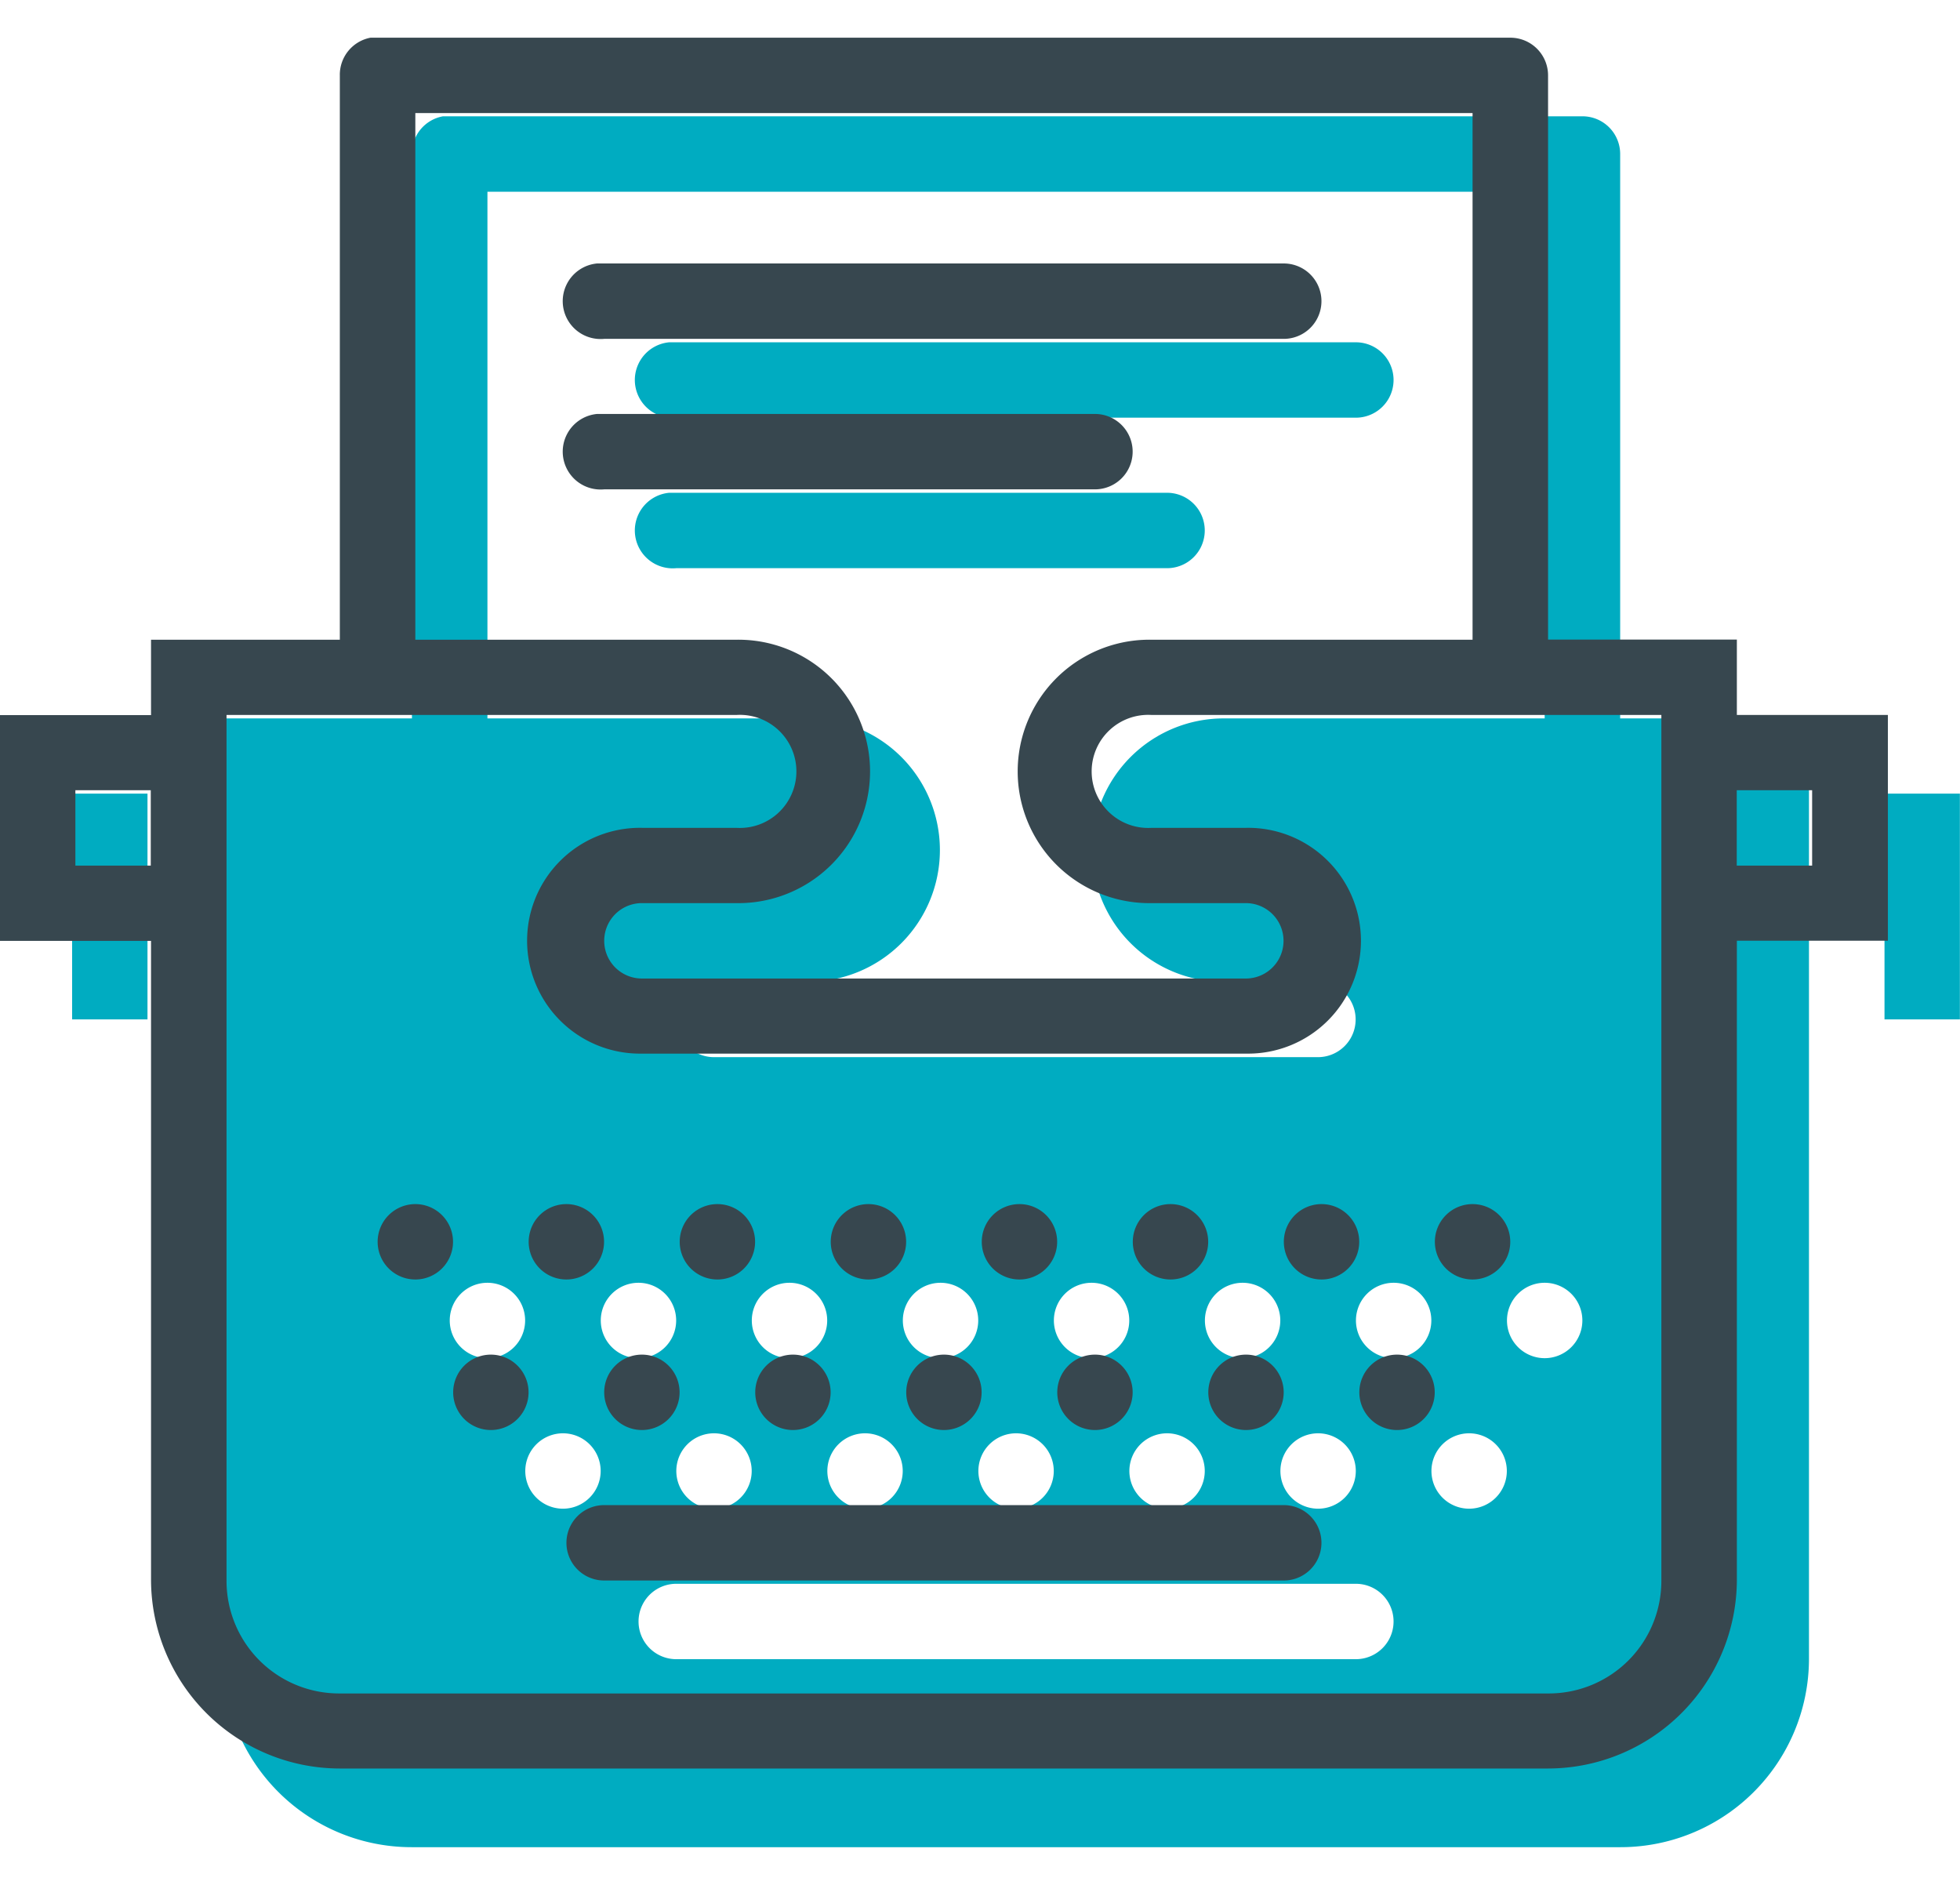 <svg xmlns="http://www.w3.org/2000/svg" width="52" height="50" viewBox="0 0 52 50"><defs><style>.a{fill:#00acc1;}.b{fill:#37474f;}</style></defs><title>Blog</title><path class="a" d="M11.743,3.087a1,1,0,0,0-.814,1V19.057H5.92V44.009A5,5,0,0,0,10.929,49H42.984a5,5,0,0,0,5.009-4.991V19.057H42.984V4.085a1,1,0,0,0-1-1H11.743Zm1.189,2H40.981V19.057H32.466a3.493,3.493,0,1,0,0,6.986h2.5a1,1,0,1,1,0,2H18.943a1,1,0,1,1,0-2h2.5a3.493,3.493,0,1,0,0-6.986H12.932Zm4.821,3.993a1,1,0,1,0,.188,2H35.972a1,1,0,1,0,0-2H17.753Zm0,3.992a1,1,0,1,0,.188,2H30.963a1,1,0,1,0,0-2H17.753ZM1.913,21.053v5.989h2V21.053Zm48.084,0v5.989h2V21.053ZM12.932,34.028a1,1,0,1,1-1,1A1,1,0,0,1,12.932,34.028Zm4.007,0a1,1,0,1,1-1,1A1,1,0,0,1,16.939,34.028Zm4.007,0a1,1,0,1,1-1,1A1,1,0,0,1,20.946,34.028Zm4.007,0a1,1,0,1,1-1,1A1,1,0,0,1,24.953,34.028Zm4.007,0a1,1,0,1,1-1,1A1,1,0,0,1,28.96,34.028Zm4.007,0a1,1,0,1,1-1,1A1,1,0,0,1,32.967,34.028Zm4.007,0a1,1,0,1,1-1,1A1,1,0,0,1,36.974,34.028Zm4.007,0a1,1,0,1,1-1,1A1,1,0,0,1,40.981,34.028ZM14.936,38.021a1,1,0,1,1-1,1A1,1,0,0,1,14.936,38.021Zm4.007,0a1,1,0,1,1-1,1A1,1,0,0,1,18.943,38.021Zm4.007,0a1,1,0,1,1-1,1A1,1,0,0,1,22.95,38.021Zm4.007,0a1,1,0,1,1-1,1A1,1,0,0,1,26.957,38.021Zm4.006,0a1,1,0,1,1-1,1A1,1,0,0,1,30.963,38.021Zm4.007,0a1,1,0,1,1-1,1A1,1,0,0,1,34.97,38.021Zm4.007,0a1,1,0,1,1-1,1A1,1,0,0,1,38.977,38.021ZM17.941,42.013H35.972a1,1,0,1,1,0,2H17.941a1,1,0,1,1,0-2Z"/><path class="b" d="M9.83,1a1,1,0,0,0-.814,1V16.97H4.007v2H0v5.989H4.007V41.922a5.015,5.015,0,0,0,5.009,4.991H41.071a5.015,5.015,0,0,0,5.009-4.991V24.955h4.007V18.966H46.08v-2H41.071V2a1,1,0,0,0-1-1H9.83Zm1.189,2H39.068V16.97H30.553a3.494,3.494,0,1,0,0,6.987h2.5a1,1,0,1,1,0,2H17.03a1,1,0,1,1,0-2h2.5a3.494,3.494,0,1,0,0-6.987H11.019ZM15.84,6.989a1,1,0,1,0,.188,2H34.059a1,1,0,1,0,0-2H15.84Zm0,3.992a1,1,0,1,0,.188,2H29.05a1,1,0,1,0,0-2H15.84ZM6.01,18.966H19.534a1.5,1.5,0,1,1,0,2.994h-2.5a2.995,2.995,0,1,0,0,5.989H33.057a2.995,2.995,0,1,0,0-5.989h-2.5a1.5,1.5,0,1,1,0-2.994H44.077V41.922a2.987,2.987,0,0,1-3.006,3H9.016a2.987,2.987,0,0,1-3.006-3ZM2,20.962h2v2H2Zm44.077,0h2v2h-2ZM11.019,31.941a1,1,0,1,0,1,1A1,1,0,0,0,11.019,31.941Zm4.007,0a1,1,0,1,0,1,1A1,1,0,0,0,15.026,31.941Zm4.007,0a1,1,0,1,0,1,1A1,1,0,0,0,19.033,31.941Zm4.007,0a1,1,0,1,0,1,1A1,1,0,0,0,23.04,31.941Zm4.007,0a1,1,0,1,0,1,1A1,1,0,0,0,27.047,31.941Zm4.007,0a1,1,0,1,0,1,1A1,1,0,0,0,31.054,31.941Zm4.007,0a1,1,0,1,0,1,1A1,1,0,0,0,35.061,31.941Zm4.007,0a1,1,0,1,0,1,1A1,1,0,0,0,39.068,31.941ZM13.023,35.934a1,1,0,1,0,1,1A1,1,0,0,0,13.023,35.934Zm4.007,0a1,1,0,1,0,1,1A1,1,0,0,0,17.03,35.934Zm4.007,0a1,1,0,1,0,1,1A1,1,0,0,0,21.037,35.934Zm4.006,0a1,1,0,1,0,1,1A1,1,0,0,0,25.043,35.934Zm4.007,0a1,1,0,1,0,1,1A1,1,0,0,0,29.05,35.934Zm4.007,0a1,1,0,1,0,1,1A1,1,0,0,0,33.057,35.934Zm4.007,0a1,1,0,1,0,1,1A1,1,0,0,0,37.064,35.934ZM16.028,39.926a1,1,0,1,0,0,2H34.059a1,1,0,1,0,0-2Z"/></svg>